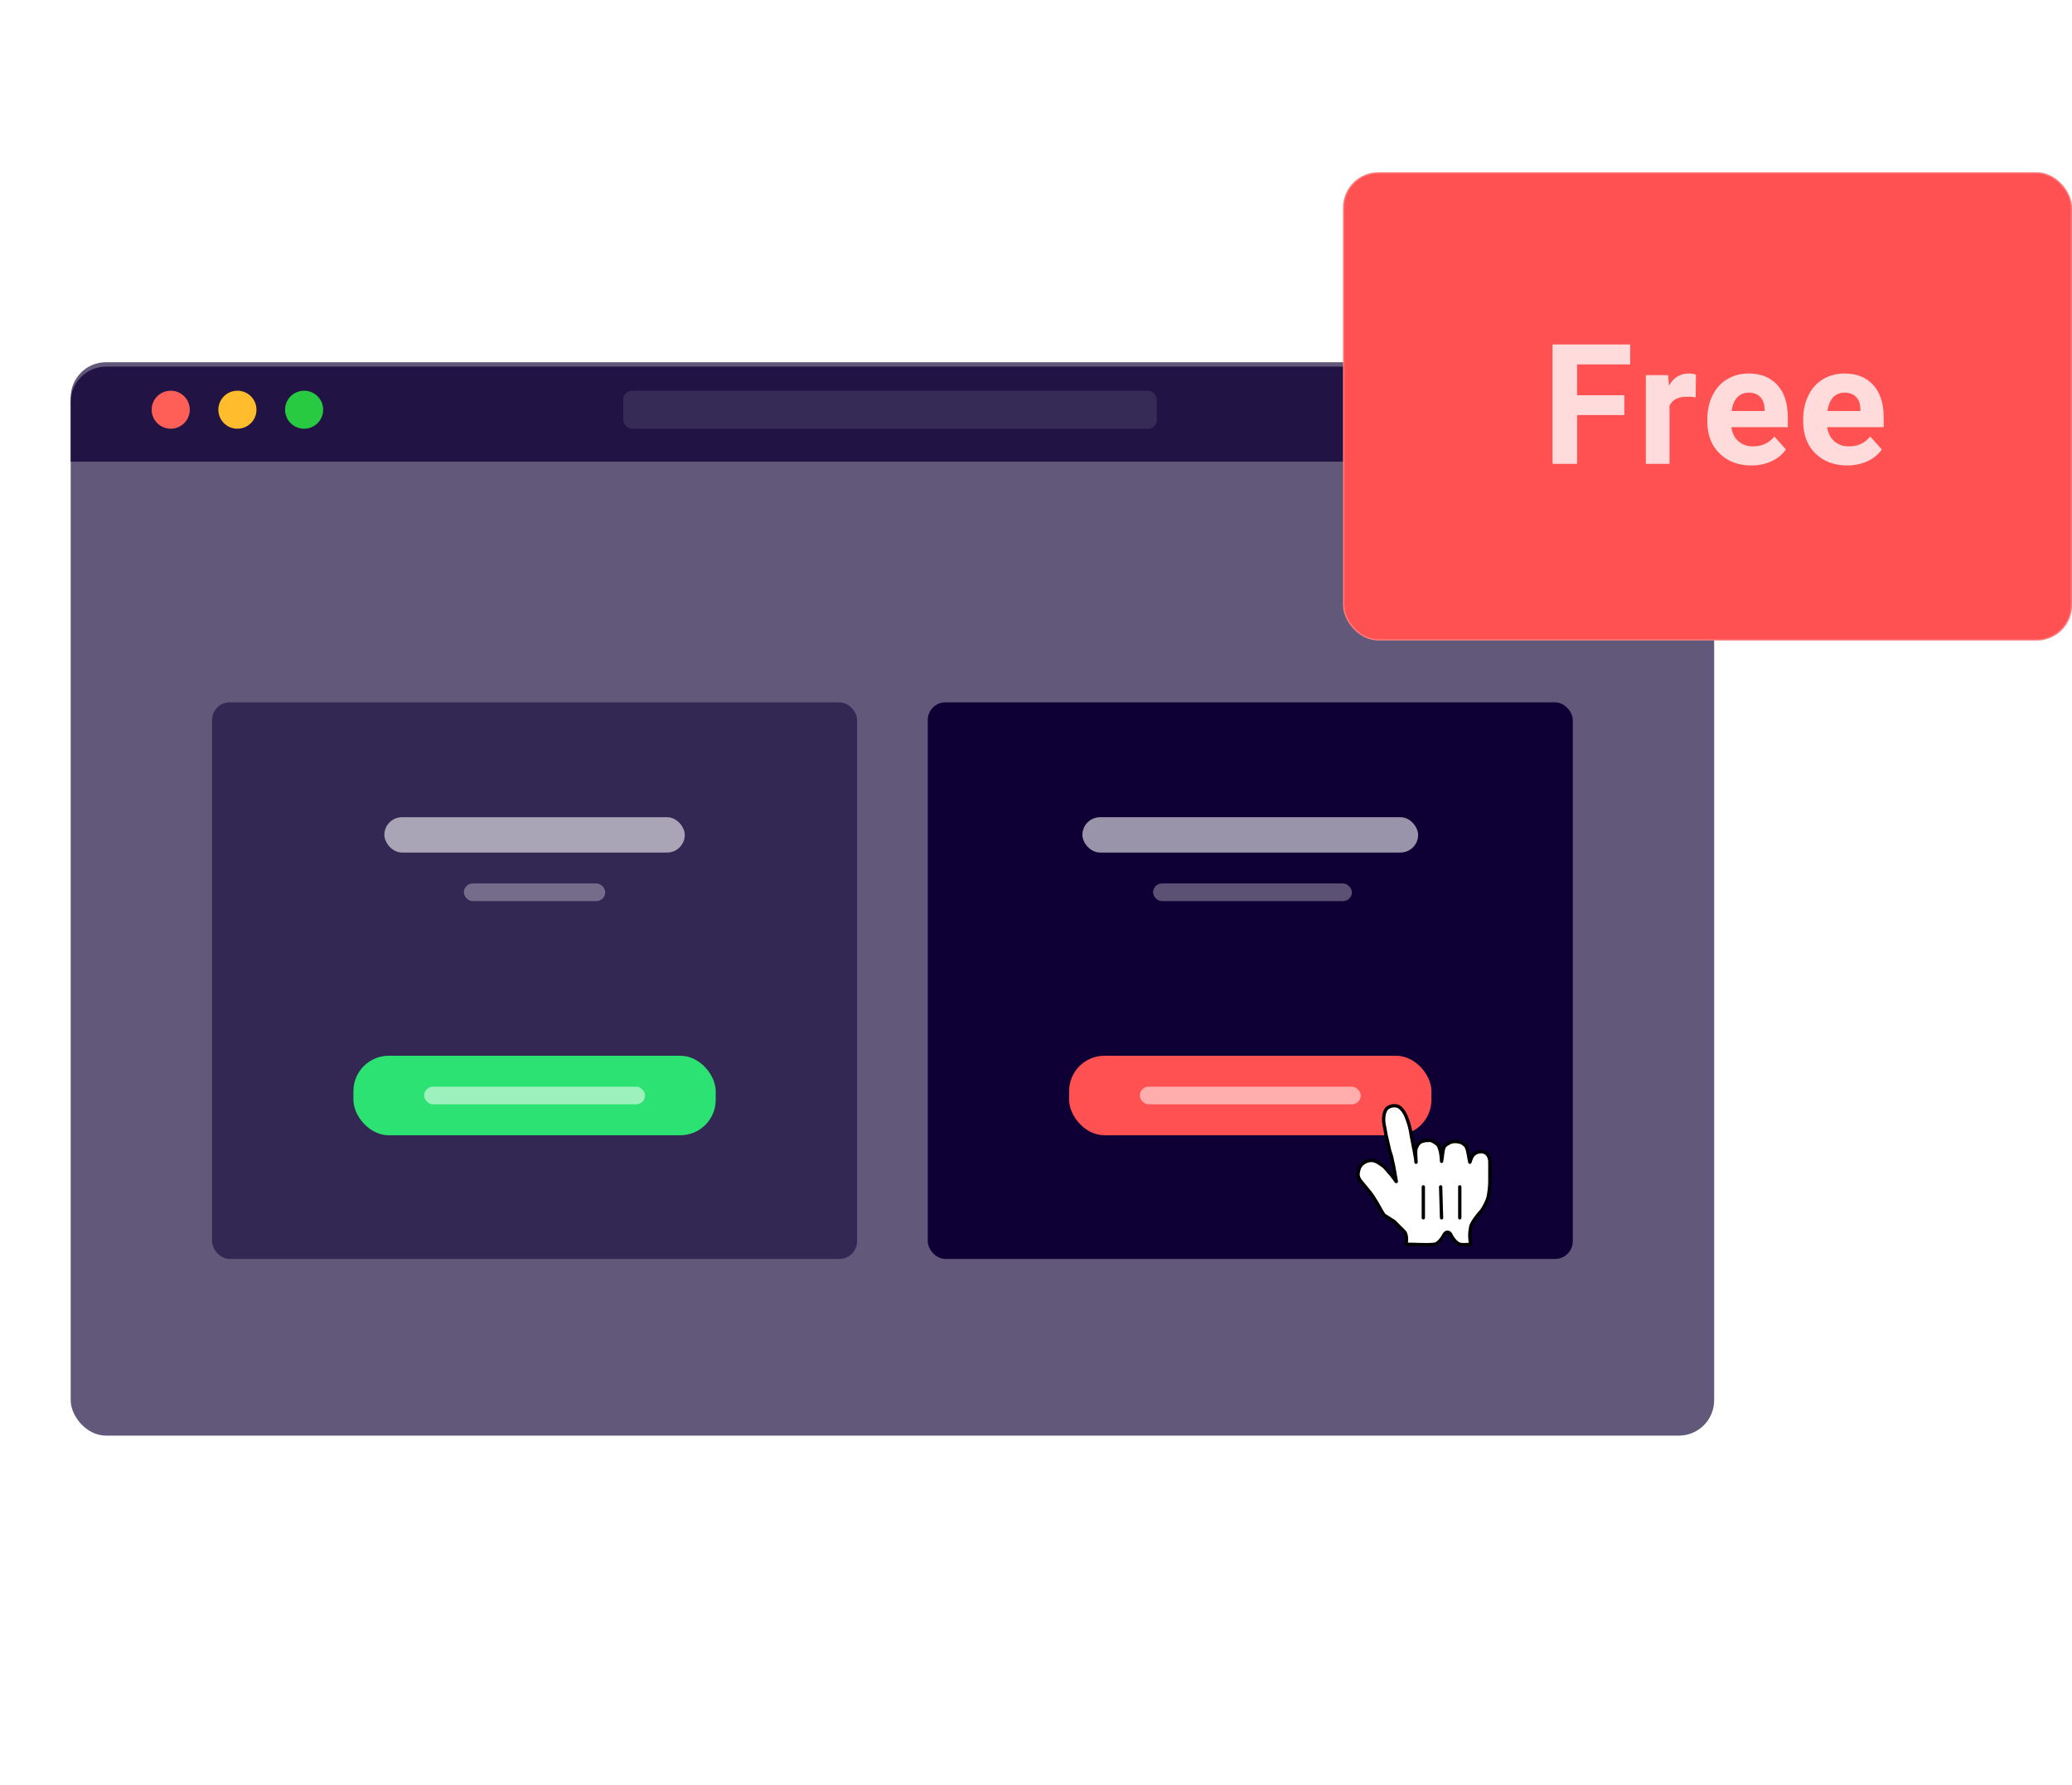 <svg width="469" height="404" viewBox="0 0 469 404" fill="none" xmlns="http://www.w3.org/2000/svg">
<circle cx="202" cy="202" r="202" fill="white" fill-opacity="0.09"/>
<rect x="16" y="82" width="372" height="243" rx="8" fill="#61587A"/>
<g filter="url(#filter0_i)">
<path fill-rule="evenodd" clip-rule="evenodd" d="M24 82C19.582 82 16 85.582 16 90V103.504H388V90C388 85.582 384.418 82 380 82H24Z" fill="#211444"/>
</g>
<path fill-rule="evenodd" clip-rule="evenodd" d="M38.645 97.054C41.027 97.054 42.958 95.128 42.958 92.753C42.958 90.378 41.027 88.452 38.645 88.452C36.263 88.452 34.331 90.378 34.331 92.753C34.331 95.128 36.263 97.054 38.645 97.054Z" fill="#FF5F57"/>
<path fill-rule="evenodd" clip-rule="evenodd" d="M53.739 97.054C56.121 97.054 58.052 95.128 58.052 92.753C58.052 90.378 56.121 88.452 53.739 88.452C51.357 88.452 49.426 90.378 49.426 92.753C49.426 95.128 51.357 97.054 53.739 97.054Z" fill="#FFBD2E"/>
<path fill-rule="evenodd" clip-rule="evenodd" d="M68.837 97.054C71.219 97.054 73.15 95.128 73.15 92.753C73.15 90.378 71.219 88.452 68.837 88.452C66.455 88.452 64.524 90.378 64.524 92.753C64.524 95.128 66.455 97.054 68.837 97.054Z" fill="#28CA42"/>
<rect opacity="0.23" x="141.078" y="88.451" width="120.765" height="8.602" rx="2" fill="#7F7895"/>
<rect x="48" y="159" width="146" height="126" rx="4" fill="#211444" fill-opacity="0.71"/>
<rect x="210" y="159" width="146" height="126" rx="4" fill="#0E0034"/>
<rect x="261" y="200" width="45" height="4" rx="2" fill="white" fill-opacity="0.32"/>
<rect x="105" y="200" width="32" height="4" rx="2" fill="white" fill-opacity="0.32"/>
<rect x="245" y="185" width="76" height="8" rx="4" fill="white" fill-opacity="0.58"/>
<rect x="87" y="185" width="68" height="8" rx="4" fill="white" fill-opacity="0.58"/>
<rect x="80" y="239" width="82" height="18" rx="8" fill="#2CE272"/>
<rect x="242" y="239" width="82" height="18" rx="8" fill="#FF5151"/>
<rect x="96" y="246" width="50" height="4" rx="2" fill="white" fill-opacity="0.53"/>
<rect x="258" y="246" width="50" height="4" rx="2" fill="white" fill-opacity="0.53"/>
<rect x="304" y="39" width="165" height="106" rx="8" fill="#FF5151"/>
<rect x="304.15" y="39.15" width="164.7" height="105.7" rx="7.85" stroke="white" stroke-opacity="0.24" stroke-width="0.3"/>
<path d="M367.666 93.96H356.979V105H351.412V77.984H369.002V82.493H356.979V89.47H367.666V93.96ZM383.817 89.952C383.087 89.853 382.444 89.804 381.887 89.804C379.858 89.804 378.529 90.49 377.898 91.863V105H372.536V84.924H377.601L377.749 87.317C378.826 85.474 380.316 84.553 382.221 84.553C382.815 84.553 383.371 84.633 383.891 84.794L383.817 89.952ZM396.424 105.371C393.48 105.371 391.08 104.468 389.224 102.662C387.381 100.856 386.46 98.45 386.46 95.444V94.925C386.46 92.909 386.849 91.109 387.629 89.525C388.408 87.93 389.509 86.705 390.931 85.852C392.366 84.986 393.999 84.553 395.83 84.553C398.576 84.553 400.734 85.419 402.305 87.15C403.889 88.882 404.68 91.338 404.68 94.517V96.706H391.896C392.069 98.017 392.589 99.069 393.455 99.86C394.333 100.652 395.44 101.048 396.776 101.048C398.842 101.048 400.456 100.299 401.619 98.803L404.254 101.753C403.45 102.891 402.361 103.782 400.988 104.425C399.615 105.056 398.093 105.371 396.424 105.371ZM395.811 88.894C394.747 88.894 393.882 89.253 393.214 89.971C392.558 90.688 392.137 91.715 391.952 93.051H399.411V92.624C399.386 91.436 399.065 90.521 398.446 89.878C397.828 89.222 396.949 88.894 395.811 88.894ZM418.122 105.371C415.178 105.371 412.778 104.468 410.923 102.662C409.08 100.856 408.158 98.45 408.158 95.444V94.925C408.158 92.909 408.548 91.109 409.327 89.525C410.107 87.93 411.207 86.705 412.63 85.852C414.065 84.986 415.698 84.553 417.528 84.553C420.274 84.553 422.433 85.419 424.004 87.15C425.587 88.882 426.379 91.338 426.379 94.517V96.706H413.595C413.768 98.017 414.288 99.069 415.153 99.86C416.032 100.652 417.139 101.048 418.475 101.048C420.54 101.048 422.155 100.299 423.317 98.803L425.952 101.753C425.148 102.891 424.06 103.782 422.687 104.425C421.314 105.056 419.792 105.371 418.122 105.371ZM417.51 88.894C416.446 88.894 415.58 89.253 414.912 89.971C414.257 90.688 413.836 91.715 413.65 93.051H421.109V92.624C421.085 91.436 420.763 90.521 420.145 89.878C419.526 89.222 418.648 88.894 417.51 88.894Z" fill="#FFDBDB"/>
<path d="M313.305 275.075C312.686 274.25 312.068 272.806 310.83 270.95C310.211 269.919 308.355 267.856 307.736 267.031C307.324 266.206 307.324 265.794 307.53 264.969C307.736 263.731 308.974 262.7 310.418 262.7C311.449 262.7 312.48 263.525 313.305 264.144C313.718 264.556 314.336 265.381 314.749 265.794C315.161 266.206 315.161 266.412 315.574 266.825C315.986 267.444 316.193 267.856 315.986 267.031C315.78 266 315.574 264.35 315.161 262.7C314.955 261.462 314.749 261.256 314.543 260.431C314.336 259.4 314.13 258.781 313.924 257.75C313.718 257.131 313.511 255.481 313.305 254.656C313.099 253.625 313.099 251.769 313.924 250.944C314.543 250.325 315.78 250.119 316.605 250.531C317.636 251.15 318.255 252.594 318.461 253.212C318.874 254.244 319.286 255.687 319.493 257.337C319.905 259.4 320.524 262.494 320.524 263.112C320.524 262.287 320.318 260.844 320.524 260.019C320.73 259.4 321.143 258.575 321.968 258.369C322.586 258.162 323.205 258.162 323.824 258.162C324.443 258.369 325.061 258.781 325.474 259.194C326.299 260.431 326.299 263.112 326.299 262.906C326.505 262.081 326.505 260.431 326.918 259.606C327.124 259.194 327.949 258.781 328.361 258.575C328.98 258.369 329.805 258.369 330.424 258.575C330.836 258.575 331.661 259.194 331.868 259.606C332.28 260.225 332.486 262.287 332.693 263.112C332.693 263.319 332.899 262.287 333.311 261.669C334.136 260.431 337.024 260.019 337.23 262.906C337.23 264.35 337.23 264.144 337.23 265.175C337.23 266.206 337.23 266.825 337.23 267.65C337.23 268.475 337.024 270.331 336.818 271.156C336.611 271.775 335.993 273.219 335.374 274.044C335.374 274.044 333.105 276.519 332.899 277.756C332.693 278.994 332.693 278.994 332.693 279.819C332.693 280.644 332.899 281.675 332.899 281.675C332.899 281.675 331.249 281.881 330.424 281.675C329.599 281.469 328.568 280.025 328.361 279.406C327.949 278.787 327.33 278.787 326.918 279.406C326.505 280.231 325.474 281.675 324.649 281.675C323.205 281.881 320.318 281.675 318.255 281.675C318.255 281.675 318.668 279.612 317.843 278.787C317.224 278.169 316.193 277.137 315.574 276.519L313.305 275.075Z" fill="white"/>
<path d="M313.305 275.075C312.686 274.25 312.068 272.806 310.83 270.95C310.211 269.919 308.355 267.856 307.736 267.031C307.324 266.206 307.324 265.794 307.53 264.969C307.736 263.731 308.974 262.7 310.418 262.7C311.449 262.7 312.48 263.525 313.305 264.144C313.718 264.556 314.336 265.381 314.749 265.794C315.161 266.206 315.161 266.412 315.574 266.825C315.986 267.444 316.193 267.856 315.986 267.031C315.78 266 315.574 264.35 315.161 262.7C314.955 261.462 314.749 261.256 314.543 260.431C314.336 259.4 314.13 258.781 313.924 257.75C313.718 257.131 313.511 255.481 313.305 254.656C313.099 253.625 313.099 251.769 313.924 250.944C314.543 250.325 315.78 250.119 316.605 250.531C317.636 251.15 318.255 252.594 318.461 253.212C318.874 254.244 319.286 255.687 319.493 257.337C319.905 259.4 320.524 262.494 320.524 263.112C320.524 262.287 320.318 260.844 320.524 260.019C320.73 259.4 321.143 258.575 321.968 258.369C322.586 258.162 323.205 258.162 323.824 258.162C324.443 258.369 325.061 258.781 325.474 259.194C326.299 260.431 326.299 263.112 326.299 262.906C326.505 262.081 326.505 260.431 326.918 259.606C327.124 259.194 327.949 258.781 328.361 258.575C328.98 258.369 329.805 258.369 330.424 258.575C330.836 258.575 331.661 259.194 331.868 259.606C332.28 260.225 332.486 262.287 332.693 263.112C332.693 263.319 332.899 262.287 333.311 261.669C334.136 260.431 337.024 260.019 337.23 262.906C337.23 264.35 337.23 264.144 337.23 265.175C337.23 266.206 337.23 266.825 337.23 267.65C337.23 268.475 337.024 270.331 336.818 271.156C336.611 271.775 335.993 273.219 335.374 274.044C335.374 274.044 333.105 276.519 332.899 277.756C332.693 278.994 332.693 278.994 332.693 279.819C332.693 280.644 332.899 281.675 332.899 281.675C332.899 281.675 331.249 281.881 330.424 281.675C329.599 281.469 328.568 280.025 328.361 279.406C327.949 278.787 327.33 278.787 326.918 279.406C326.505 280.231 325.474 281.675 324.649 281.675C323.205 281.881 320.318 281.675 318.255 281.675C318.255 281.675 318.668 279.612 317.843 278.787C317.224 278.169 316.193 277.137 315.574 276.519L313.305 275.075Z" stroke="black" stroke-width="0.75" stroke-linecap="round" stroke-linejoin="round"/>
<path d="M330.422 275.694V268.682" stroke="black" stroke-width="0.75" stroke-linecap="round"/>
<path d="M326.299 275.694L326.093 268.682" stroke="black" stroke-width="0.75" stroke-linecap="round"/>
<path d="M322.172 268.682V275.694" stroke="black" stroke-width="0.75" stroke-linecap="round"/>
<defs>
<filter id="filter0_i" x="16" y="82" width="372" height="21.504" filterUnits="userSpaceOnUse" color-interpolation-filters="sRGB">
<feFlood flood-opacity="0" result="BackgroundImageFix"/>
<feBlend mode="normal" in="SourceGraphic" in2="BackgroundImageFix" result="shape"/>
<feColorMatrix in="SourceAlpha" type="matrix" values="0 0 0 0 0 0 0 0 0 0 0 0 0 0 0 0 0 0 127 0" result="hardAlpha"/>
<feOffset dy="1"/>
<feComposite in2="hardAlpha" operator="arithmetic" k2="-1" k3="1"/>
<feColorMatrix type="matrix" values="0 0 0 0 1 0 0 0 0 1 0 0 0 0 1 0 0 0 0.04 0"/>
<feBlend mode="normal" in2="shape" result="effect1_innerShadow"/>
</filter>
</defs>
</svg>
